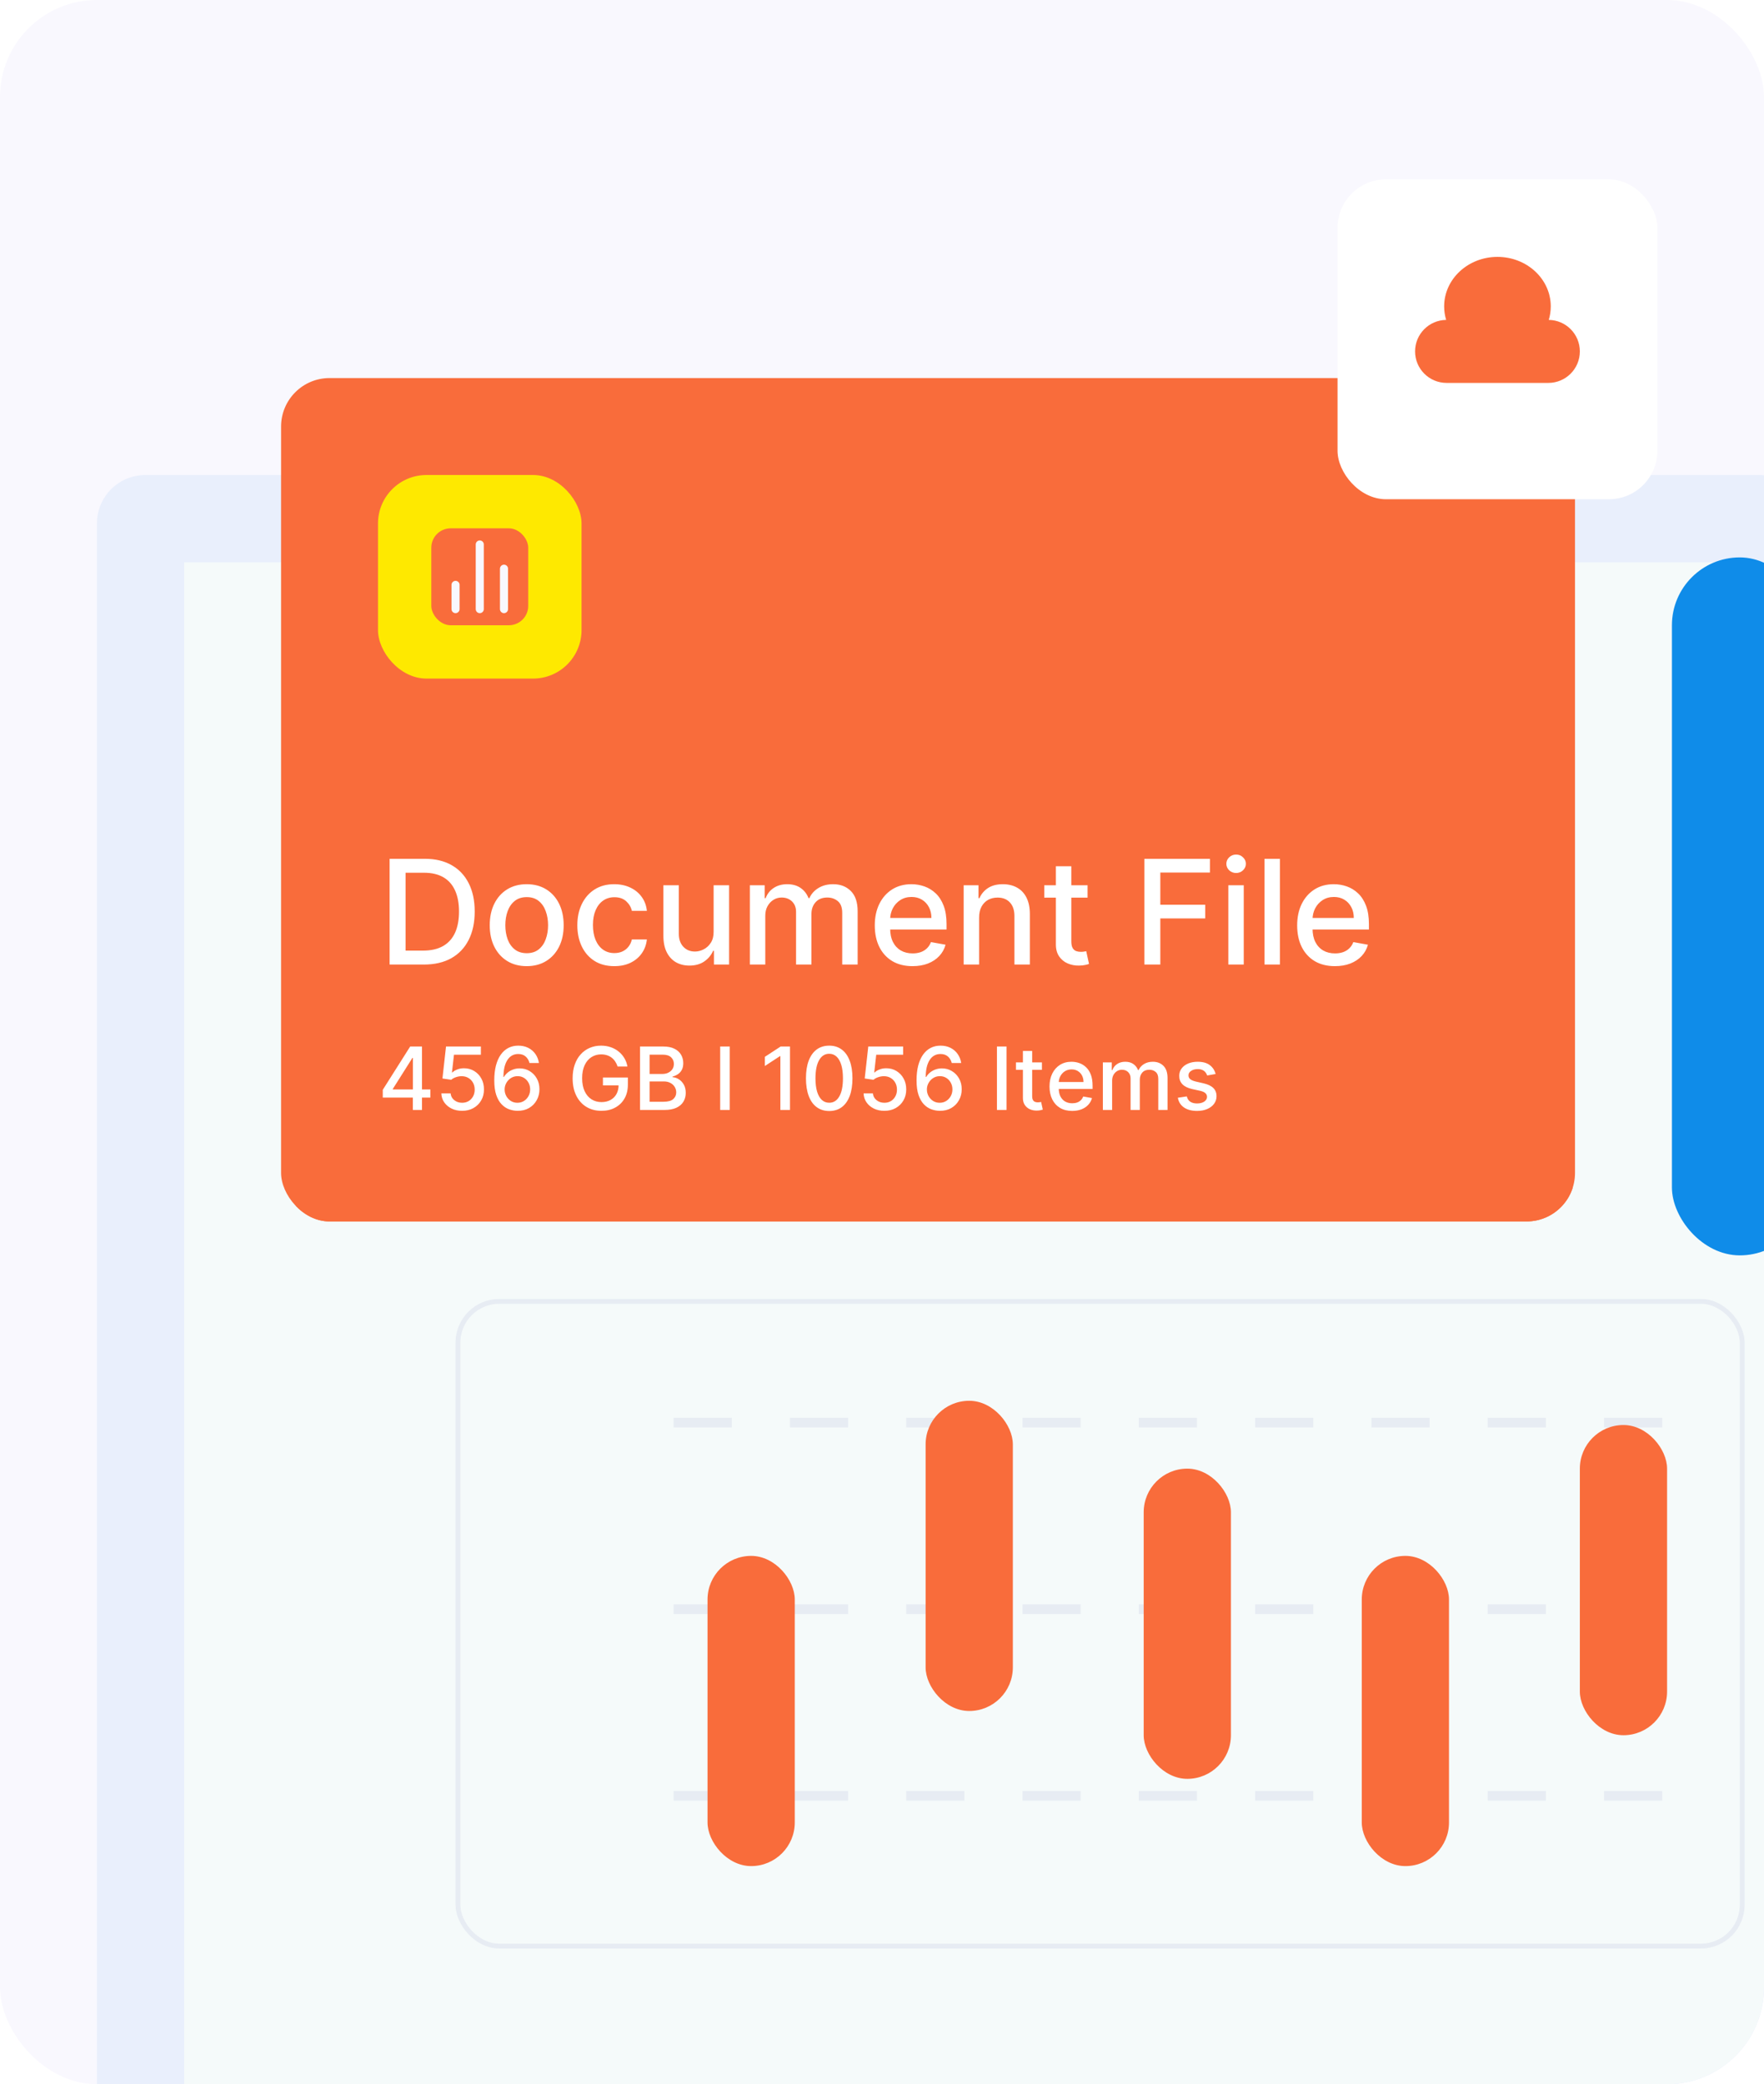 <svg viewBox="0 0 364 430" fill="none" xmlns="http://www.w3.org/2000/svg">
  <g clip-path="url(#clip0_1_460)">
    <rect width="364" height="430" rx="20" fill="#F9F8FE"/>
    <rect x="20" y="98" width="353" height="351" rx="10" fill="#E9EFFC"/>
    <rect x="38" y="116" width="326" height="314" fill="#F5FAFA"/>
    <g filter="url(#filter0_d_1_460)">
      <g clip-path="url(#clip1_1_460)">
        <rect x="58" y="64" width="267" height="174" rx="10" fill="#F96C3B"/>
        <path d="M324.5 64.5L54.5 239H324.5V64.5Z" fill="#F96C3B"/>
        <rect x="78" y="84" width="42" height="42" rx="10" fill="#FEE900"/>
        <rect x="89" y="95" width="20" height="20" rx="4" fill="#F96C3B"/>
        <path d="M104 111.667V103.333" stroke="#F9F8FE" stroke-width="1.667" stroke-linecap="round" stroke-linejoin="round"/>
        <path d="M99 111.667V98.333" stroke="#F9F8FE" stroke-width="1.667" stroke-linecap="round" stroke-linejoin="round"/>
        <path d="M94 111.667V106.667" stroke="#F9F8FE" stroke-width="1.667" stroke-linecap="round" stroke-linejoin="round"/>
        <path d="M87.46 185H80.397V163.182H87.684C89.822 163.182 91.658 163.619 93.192 164.492C94.726 165.359 95.901 166.605 96.718 168.232C97.542 169.851 97.954 171.793 97.954 174.059C97.954 176.332 97.538 178.285 96.707 179.918C95.883 181.552 94.69 182.809 93.128 183.69C91.565 184.563 89.676 185 87.46 185ZM83.689 182.124H87.279C88.941 182.124 90.322 181.811 91.423 181.186C92.524 180.554 93.348 179.641 93.895 178.448C94.442 177.248 94.715 175.785 94.715 174.059C94.715 172.347 94.442 170.895 93.895 169.702C93.355 168.509 92.549 167.603 91.477 166.985C90.404 166.367 89.072 166.058 87.481 166.058H83.689V182.124ZM108.684 185.33C107.15 185.33 105.812 184.979 104.668 184.276C103.525 183.572 102.637 182.589 102.005 181.325C101.373 180.06 101.057 178.583 101.057 176.893C101.057 175.195 101.373 173.711 102.005 172.44C102.637 171.168 103.525 170.181 104.668 169.478C105.812 168.775 107.15 168.423 108.684 168.423C110.219 168.423 111.557 168.775 112.701 169.478C113.844 170.181 114.732 171.168 115.364 172.44C115.996 173.711 116.312 175.195 116.312 176.893C116.312 178.583 115.996 180.06 115.364 181.325C114.732 182.589 113.844 183.572 112.701 184.276C111.557 184.979 110.219 185.33 108.684 185.33ZM108.695 182.656C109.689 182.656 110.513 182.393 111.167 181.868C111.82 181.342 112.303 180.643 112.616 179.769C112.935 178.896 113.095 177.933 113.095 176.882C113.095 175.838 112.935 174.879 112.616 174.006C112.303 173.125 111.82 172.418 111.167 171.886C110.513 171.353 109.689 171.087 108.695 171.087C107.694 171.087 106.863 171.353 106.202 171.886C105.549 172.418 105.062 173.125 104.743 174.006C104.43 174.879 104.274 175.838 104.274 176.882C104.274 177.933 104.43 178.896 104.743 179.769C105.062 180.643 105.549 181.342 106.202 181.868C106.863 182.393 107.694 182.656 108.695 182.656ZM126.761 185.33C125.177 185.33 123.813 184.972 122.67 184.254C121.533 183.53 120.66 182.532 120.049 181.261C119.438 179.989 119.133 178.533 119.133 176.893C119.133 175.231 119.445 173.764 120.07 172.493C120.695 171.214 121.576 170.217 122.712 169.499C123.849 168.782 125.188 168.423 126.729 168.423C127.972 168.423 129.08 168.654 130.053 169.116C131.026 169.57 131.81 170.21 132.407 171.033C133.011 171.857 133.369 172.82 133.483 173.92H130.383C130.212 173.153 129.822 172.493 129.211 171.939C128.607 171.385 127.798 171.108 126.782 171.108C125.894 171.108 125.116 171.342 124.449 171.811C123.788 172.273 123.273 172.933 122.904 173.793C122.535 174.645 122.35 175.653 122.35 176.818C122.35 178.011 122.531 179.041 122.893 179.908C123.256 180.774 123.767 181.445 124.428 181.921C125.095 182.397 125.88 182.635 126.782 182.635C127.386 182.635 127.933 182.525 128.423 182.305C128.92 182.077 129.335 181.754 129.669 181.335C130.01 180.916 130.248 180.412 130.383 179.822H133.483C133.369 180.881 133.025 181.825 132.45 182.656C131.874 183.487 131.104 184.141 130.138 184.616C129.179 185.092 128.053 185.33 126.761 185.33ZM147.255 178.214V168.636H150.451V185H147.319V182.166H147.149C146.772 183.04 146.169 183.768 145.338 184.35C144.514 184.925 143.487 185.213 142.259 185.213C141.208 185.213 140.277 184.982 139.468 184.521C138.665 184.052 138.033 183.359 137.571 182.443C137.117 181.527 136.889 180.394 136.889 179.045V168.636H140.075V178.661C140.075 179.776 140.384 180.664 141.002 181.325C141.619 181.985 142.422 182.315 143.409 182.315C144.006 182.315 144.599 182.166 145.188 181.868C145.785 181.57 146.279 181.119 146.669 180.515C147.067 179.911 147.262 179.144 147.255 178.214ZM154.731 185V168.636H157.789V171.3H157.991C158.332 170.398 158.89 169.695 159.664 169.19C160.438 168.679 161.365 168.423 162.444 168.423C163.538 168.423 164.454 168.679 165.193 169.19C165.939 169.702 166.489 170.405 166.844 171.3H167.015C167.405 170.426 168.027 169.73 168.879 169.212C169.731 168.686 170.747 168.423 171.926 168.423C173.41 168.423 174.621 168.888 175.559 169.819C176.503 170.749 176.975 172.152 176.975 174.027V185H173.79V174.325C173.79 173.217 173.488 172.415 172.885 171.918C172.281 171.42 171.56 171.172 170.722 171.172C169.685 171.172 168.879 171.491 168.304 172.131C167.728 172.763 167.441 173.576 167.441 174.57V185H164.266V174.123C164.266 173.235 163.989 172.521 163.435 171.982C162.881 171.442 162.16 171.172 161.272 171.172C160.669 171.172 160.111 171.332 159.6 171.651C159.096 171.964 158.687 172.401 158.375 172.962C158.069 173.523 157.917 174.173 157.917 174.911V185H154.731ZM188.297 185.33C186.685 185.33 185.297 184.986 184.132 184.297C182.974 183.601 182.079 182.624 181.447 181.367C180.822 180.103 180.51 178.622 180.51 176.925C180.51 175.249 180.822 173.771 181.447 172.493C182.079 171.214 182.96 170.217 184.089 169.499C185.226 168.782 186.554 168.423 188.074 168.423C188.997 168.423 189.892 168.576 190.758 168.881C191.625 169.187 192.403 169.666 193.091 170.32C193.78 170.973 194.324 171.822 194.721 172.866C195.119 173.903 195.318 175.163 195.318 176.648V177.777H182.31V175.391H192.197C192.197 174.553 192.026 173.81 191.685 173.164C191.344 172.511 190.865 171.996 190.247 171.619C189.636 171.243 188.919 171.055 188.095 171.055C187.2 171.055 186.419 171.275 185.751 171.715C185.091 172.148 184.579 172.717 184.217 173.42C183.862 174.116 183.684 174.872 183.684 175.689V177.553C183.684 178.647 183.876 179.577 184.26 180.344C184.65 181.112 185.194 181.697 185.89 182.102C186.586 182.5 187.399 182.699 188.329 182.699C188.933 182.699 189.483 182.614 189.981 182.443C190.478 182.266 190.907 182.003 191.27 181.655C191.632 181.307 191.909 180.877 192.101 180.366L195.116 180.909C194.874 181.797 194.441 182.575 193.816 183.242C193.198 183.903 192.42 184.418 191.483 184.787C190.552 185.149 189.491 185.33 188.297 185.33ZM202.038 175.284V185H198.852V168.636H201.91V171.3H202.112C202.489 170.433 203.078 169.737 203.881 169.212C204.69 168.686 205.71 168.423 206.938 168.423C208.053 168.423 209.03 168.658 209.868 169.126C210.706 169.588 211.356 170.277 211.817 171.193C212.279 172.109 212.51 173.242 212.51 174.592V185H209.325V174.975C209.325 173.789 209.016 172.862 208.398 172.195C207.78 171.52 206.931 171.183 205.852 171.183C205.113 171.183 204.456 171.342 203.881 171.662C203.313 171.982 202.862 172.45 202.528 173.068C202.201 173.679 202.038 174.418 202.038 175.284ZM224.42 168.636V171.193H215.482V168.636H224.42ZM217.879 164.716H221.065V180.195C221.065 180.813 221.157 181.278 221.342 181.591C221.526 181.896 221.764 182.106 222.055 182.219C222.354 182.326 222.677 182.379 223.025 182.379C223.281 182.379 223.504 182.362 223.696 182.326C223.888 182.29 224.037 182.262 224.143 182.241L224.719 184.872C224.534 184.943 224.271 185.014 223.93 185.085C223.589 185.163 223.163 185.206 222.652 185.213C221.814 185.227 221.033 185.078 220.308 184.766C219.584 184.453 218.998 183.97 218.55 183.317C218.103 182.663 217.879 181.843 217.879 180.856V164.716ZM236.139 185V163.182H249.669V166.016H239.431V172.663H248.7V175.487H239.431V185H236.139ZM253.462 185V168.636H256.647V185H253.462ZM255.07 166.112C254.516 166.112 254.04 165.927 253.643 165.558C253.252 165.181 253.057 164.734 253.057 164.215C253.057 163.69 253.252 163.242 253.643 162.873C254.04 162.496 254.516 162.308 255.07 162.308C255.624 162.308 256.097 162.496 256.487 162.873C256.885 163.242 257.084 163.69 257.084 164.215C257.084 164.734 256.885 165.181 256.487 165.558C256.097 165.927 255.624 166.112 255.07 166.112ZM264.118 163.182V185H260.932V163.182H264.118ZM275.456 185.33C273.843 185.33 272.455 184.986 271.29 184.297C270.132 183.601 269.238 182.624 268.605 181.367C267.98 180.103 267.668 178.622 267.668 176.925C267.668 175.249 267.98 173.771 268.605 172.493C269.238 171.214 270.118 170.217 271.248 169.499C272.384 168.782 273.712 168.423 275.232 168.423C276.155 168.423 277.05 168.576 277.917 168.881C278.783 169.187 279.561 169.666 280.25 170.32C280.939 170.973 281.482 171.822 281.88 172.866C282.277 173.903 282.476 175.163 282.476 176.648V177.777H269.468V175.391H279.355C279.355 174.553 279.184 173.81 278.843 173.164C278.502 172.511 278.023 171.996 277.405 171.619C276.794 171.243 276.077 171.055 275.253 171.055C274.358 171.055 273.577 171.275 272.909 171.715C272.249 172.148 271.738 172.717 271.375 173.42C271.02 174.116 270.843 174.872 270.843 175.689V177.553C270.843 178.647 271.034 179.577 271.418 180.344C271.809 181.112 272.352 181.697 273.048 182.102C273.744 182.5 274.557 182.699 275.488 182.699C276.091 182.699 276.642 182.614 277.139 182.443C277.636 182.266 278.066 182.003 278.428 181.655C278.79 181.307 279.067 180.877 279.259 180.366L282.274 180.909C282.032 181.797 281.599 182.575 280.974 183.242C280.356 183.903 279.578 184.418 278.641 184.787C277.711 185.149 276.649 185.33 275.456 185.33Z" fill="white"/>
        <path d="M78.984 212.443V210.845L84.641 201.909H85.901V204.261H85.102L81.055 210.666V210.768H88.809V212.443H78.984ZM85.191 215V211.957L85.204 211.229V201.909H87.077V215H85.191ZM95.358 215.179C94.556 215.179 93.836 215.026 93.197 214.719C92.562 214.408 92.055 213.982 91.676 213.44C91.296 212.899 91.094 212.281 91.069 211.587H92.986C93.033 212.149 93.282 212.612 93.734 212.974C94.186 213.336 94.727 213.517 95.358 213.517C95.86 213.517 96.306 213.402 96.694 213.172C97.086 212.938 97.392 212.616 97.614 212.207C97.84 211.798 97.953 211.331 97.953 210.807C97.953 210.274 97.838 209.799 97.608 209.381C97.377 208.964 97.06 208.636 96.655 208.397C96.255 208.158 95.794 208.037 95.275 208.033C94.878 208.033 94.48 208.101 94.079 208.237C93.679 208.374 93.355 208.553 93.108 208.774L91.299 208.506L92.034 201.909H99.231V203.603H93.677L93.261 207.266H93.338C93.593 207.018 93.932 206.812 94.354 206.646C94.78 206.479 95.236 206.396 95.722 206.396C96.519 206.396 97.228 206.586 97.85 206.965C98.477 207.344 98.969 207.862 99.327 208.518C99.689 209.17 99.868 209.92 99.864 210.768C99.868 211.616 99.677 212.373 99.289 213.038C98.905 213.702 98.373 214.227 97.691 214.61C97.013 214.989 96.235 215.179 95.358 215.179ZM106.769 215.179C106.185 215.17 105.61 215.064 105.043 214.859C104.481 214.655 103.969 214.314 103.509 213.837C103.049 213.359 102.68 212.718 102.403 211.913C102.131 211.107 101.994 210.102 101.994 208.896C101.994 207.754 102.107 206.739 102.333 205.853C102.563 204.967 102.893 204.219 103.324 203.609C103.754 202.996 104.274 202.529 104.883 202.21C105.493 201.89 106.177 201.73 106.935 201.73C107.715 201.73 108.407 201.884 109.013 202.19C109.618 202.497 110.108 202.921 110.483 203.462C110.862 204.004 111.103 204.619 111.205 205.31H109.256C109.123 204.764 108.861 204.319 108.469 203.974C108.077 203.629 107.566 203.456 106.935 203.456C105.976 203.456 105.229 203.874 104.692 204.709C104.159 205.544 103.89 206.705 103.886 208.192H103.982C104.208 207.822 104.485 207.506 104.813 207.246C105.145 206.982 105.516 206.78 105.925 206.639C106.339 206.494 106.773 206.422 107.229 206.422C107.988 206.422 108.674 206.607 109.287 206.978C109.905 207.344 110.398 207.852 110.764 208.499C111.131 209.147 111.314 209.888 111.314 210.724C111.314 211.559 111.124 212.315 110.745 212.993C110.37 213.67 109.841 214.207 109.16 214.604C108.478 214.996 107.681 215.188 106.769 215.179ZM106.763 213.517C107.265 213.517 107.715 213.393 108.111 213.146C108.508 212.899 108.821 212.567 109.051 212.149C109.281 211.732 109.396 211.265 109.396 210.749C109.396 210.246 109.283 209.788 109.057 209.375C108.836 208.962 108.529 208.634 108.137 208.391C107.749 208.148 107.306 208.026 106.807 208.026C106.428 208.026 106.077 208.099 105.753 208.244C105.433 208.388 105.152 208.589 104.909 208.844C104.666 209.1 104.474 209.394 104.334 209.727C104.197 210.055 104.129 210.402 104.129 210.768C104.129 211.259 104.242 211.712 104.468 212.13C104.698 212.548 105.011 212.884 105.407 213.14C105.808 213.391 106.26 213.517 106.763 213.517ZM127.444 206.045C127.32 205.657 127.154 205.31 126.945 205.003C126.741 204.692 126.496 204.428 126.21 204.21C125.925 203.989 125.599 203.82 125.232 203.705C124.87 203.59 124.472 203.533 124.037 203.533C123.3 203.533 122.635 203.722 122.043 204.102C121.45 204.481 120.982 205.037 120.637 205.77C120.296 206.499 120.125 207.391 120.125 208.448C120.125 209.509 120.298 210.406 120.643 211.139C120.988 211.872 121.461 212.428 122.062 212.808C122.663 213.187 123.347 213.376 124.114 213.376C124.825 213.376 125.445 213.232 125.974 212.942C126.507 212.652 126.918 212.243 127.208 211.714C127.502 211.182 127.649 210.555 127.649 209.835L128.16 209.931H124.414V208.301H129.56V209.79C129.56 210.89 129.325 211.844 128.857 212.654C128.392 213.46 127.749 214.082 126.926 214.521C126.108 214.96 125.171 215.179 124.114 215.179C122.929 215.179 121.889 214.906 120.994 214.361C120.104 213.815 119.409 213.042 118.911 212.04C118.412 211.035 118.163 209.842 118.163 208.461C118.163 207.417 118.308 206.479 118.597 205.648C118.887 204.817 119.294 204.112 119.818 203.533C120.347 202.949 120.967 202.504 121.678 202.197C122.394 201.886 123.176 201.73 124.024 201.73C124.732 201.73 125.39 201.835 125.999 202.043C126.613 202.252 127.159 202.548 127.636 202.932C128.117 203.315 128.516 203.771 128.831 204.3C129.146 204.824 129.36 205.406 129.47 206.045H127.444ZM132.067 215V201.909H136.861C137.79 201.909 138.559 202.062 139.169 202.369C139.778 202.672 140.234 203.083 140.537 203.603C140.839 204.119 140.99 204.7 140.99 205.348C140.99 205.893 140.89 206.354 140.69 206.729C140.49 207.099 140.221 207.398 139.885 207.624C139.552 207.845 139.186 208.007 138.785 208.109V208.237C139.22 208.259 139.644 208.399 140.057 208.659C140.475 208.915 140.82 209.279 141.093 209.752C141.365 210.225 141.502 210.8 141.502 211.478C141.502 212.147 141.344 212.748 141.029 213.281C140.718 213.809 140.236 214.229 139.584 214.54C138.932 214.847 138.099 215 137.085 215H132.067ZM134.042 213.306H136.893C137.839 213.306 138.517 213.123 138.926 212.756C139.335 212.39 139.539 211.932 139.539 211.382C139.539 210.969 139.435 210.589 139.226 210.244C139.017 209.899 138.719 209.624 138.331 209.42C137.948 209.215 137.492 209.113 136.963 209.113H134.042V213.306ZM134.042 207.572H136.689C137.132 207.572 137.53 207.487 137.884 207.317C138.242 207.146 138.525 206.908 138.734 206.601C138.947 206.29 139.054 205.923 139.054 205.501C139.054 204.96 138.864 204.506 138.485 204.14C138.105 203.773 137.524 203.59 136.74 203.59H134.042V207.572ZM150.583 201.909V215H148.608V201.909H150.583ZM163.011 201.909V215H161.029V203.891H160.953L157.821 205.936V204.044L161.087 201.909H163.011ZM171.11 215.217C170.1 215.213 169.237 214.947 168.521 214.418C167.805 213.89 167.257 213.121 166.878 212.111C166.499 211.101 166.309 209.884 166.309 208.461C166.309 207.042 166.499 205.83 166.878 204.824C167.262 203.818 167.811 203.051 168.527 202.523C169.248 201.994 170.108 201.73 171.11 201.73C172.111 201.73 172.97 201.996 173.686 202.529C174.402 203.058 174.949 203.825 175.328 204.83C175.712 205.832 175.904 207.042 175.904 208.461C175.904 209.888 175.714 211.107 175.335 212.117C174.956 213.123 174.408 213.892 173.692 214.425C172.976 214.953 172.115 215.217 171.11 215.217ZM171.11 213.511C171.996 213.511 172.689 213.078 173.187 212.213C173.69 211.348 173.941 210.097 173.941 208.461C173.941 207.374 173.826 206.456 173.596 205.706C173.37 204.952 173.044 204.381 172.618 203.993C172.196 203.601 171.694 203.405 171.11 203.405C170.228 203.405 169.535 203.839 169.032 204.709C168.529 205.578 168.276 206.829 168.272 208.461C168.272 209.552 168.385 210.474 168.61 211.229C168.841 211.979 169.167 212.548 169.588 212.935C170.01 213.319 170.517 213.511 171.11 213.511ZM182.492 215.179C181.691 215.179 180.971 215.026 180.332 214.719C179.697 214.408 179.19 213.982 178.811 213.44C178.431 212.899 178.229 212.281 178.203 211.587H180.121C180.168 212.149 180.417 212.612 180.869 212.974C181.32 213.336 181.862 213.517 182.492 213.517C182.995 213.517 183.441 213.402 183.828 213.172C184.22 212.938 184.527 212.616 184.749 212.207C184.975 211.798 185.088 211.331 185.088 210.807C185.088 210.274 184.972 209.799 184.742 209.381C184.512 208.964 184.195 208.636 183.79 208.397C183.389 208.158 182.929 208.037 182.409 208.033C182.013 208.033 181.615 208.101 181.214 208.237C180.813 208.374 180.49 208.553 180.242 208.774L178.433 208.506L179.169 201.909H186.366V203.603H180.811L180.396 207.266H180.472C180.728 207.018 181.067 206.812 181.489 206.646C181.915 206.479 182.371 206.396 182.857 206.396C183.654 206.396 184.363 206.586 184.985 206.965C185.612 207.344 186.104 207.862 186.462 208.518C186.824 209.17 187.003 209.92 186.999 210.768C187.003 211.616 186.811 212.373 186.423 213.038C186.04 213.702 185.507 214.227 184.825 214.61C184.148 214.989 183.37 215.179 182.492 215.179ZM193.904 215.179C193.32 215.17 192.745 215.064 192.178 214.859C191.615 214.655 191.104 214.314 190.644 213.837C190.184 213.359 189.815 212.718 189.538 211.913C189.265 211.107 189.129 210.102 189.129 208.896C189.129 207.754 189.242 206.739 189.468 205.853C189.698 204.967 190.028 204.219 190.458 203.609C190.889 202.996 191.409 202.529 192.018 202.21C192.627 201.89 193.311 201.73 194.07 201.73C194.85 201.73 195.542 201.884 196.147 202.19C196.752 202.497 197.243 202.921 197.618 203.462C197.997 204.004 198.238 204.619 198.34 205.31H196.39C196.258 204.764 195.996 204.319 195.604 203.974C195.212 203.629 194.701 203.456 194.07 203.456C193.111 203.456 192.363 203.874 191.826 204.709C191.294 205.544 191.025 206.705 191.021 208.192H191.117C191.343 207.822 191.62 207.506 191.948 207.246C192.28 206.982 192.651 206.78 193.06 206.639C193.473 206.494 193.908 206.422 194.364 206.422C195.123 206.422 195.809 206.607 196.422 206.978C197.04 207.344 197.532 207.852 197.899 208.499C198.265 209.147 198.449 209.888 198.449 210.724C198.449 211.559 198.259 212.315 197.88 212.993C197.505 213.67 196.976 214.207 196.294 214.604C195.613 214.996 194.816 215.188 193.904 215.179ZM193.897 213.517C194.4 213.517 194.85 213.393 195.246 213.146C195.642 212.899 195.956 212.567 196.186 212.149C196.416 211.732 196.531 211.265 196.531 210.749C196.531 210.246 196.418 209.788 196.192 209.375C195.971 208.962 195.664 208.634 195.272 208.391C194.884 208.148 194.441 208.026 193.942 208.026C193.563 208.026 193.211 208.099 192.887 208.244C192.568 208.388 192.287 208.589 192.044 208.844C191.801 209.1 191.609 209.394 191.468 209.727C191.332 210.055 191.264 210.402 191.264 210.768C191.264 211.259 191.377 211.712 191.603 212.13C191.833 212.548 192.146 212.884 192.542 213.14C192.943 213.391 193.395 213.517 193.897 213.517ZM207.695 201.909V215H205.719V201.909H207.695ZM215.001 205.182V206.716H209.638V205.182H215.001ZM211.076 202.83H212.987V212.117C212.987 212.488 213.043 212.767 213.153 212.955C213.264 213.138 213.407 213.263 213.582 213.332C213.761 213.396 213.955 213.428 214.163 213.428C214.317 213.428 214.451 213.417 214.566 213.396C214.681 213.374 214.771 213.357 214.835 213.344L215.18 214.923C215.069 214.966 214.911 215.009 214.707 215.051C214.502 215.098 214.246 215.124 213.94 215.128C213.437 215.136 212.968 215.047 212.533 214.859C212.099 214.672 211.747 214.382 211.479 213.99C211.21 213.598 211.076 213.106 211.076 212.513V202.83ZM221.241 215.198C220.274 215.198 219.441 214.991 218.742 214.578C218.047 214.161 217.51 213.575 217.131 212.82C216.756 212.062 216.568 211.173 216.568 210.155C216.568 209.149 216.756 208.263 217.131 207.496C217.51 206.729 218.039 206.13 218.716 205.7C219.398 205.269 220.195 205.054 221.107 205.054C221.661 205.054 222.198 205.146 222.718 205.329C223.237 205.512 223.704 205.8 224.117 206.192C224.531 206.584 224.857 207.093 225.095 207.719C225.334 208.342 225.453 209.098 225.453 209.989V210.666H217.649V209.234H223.58C223.58 208.732 223.478 208.286 223.274 207.898C223.069 207.506 222.781 207.197 222.411 206.972C222.044 206.746 221.614 206.633 221.119 206.633C220.583 206.633 220.114 206.765 219.713 207.029C219.317 207.289 219.01 207.63 218.793 208.052C218.58 208.469 218.473 208.923 218.473 209.413V210.532C218.473 211.188 218.588 211.746 218.818 212.207C219.053 212.667 219.379 213.018 219.796 213.261C220.214 213.5 220.702 213.619 221.26 213.619C221.622 213.619 221.953 213.568 222.251 213.466C222.549 213.359 222.807 213.202 223.024 212.993C223.242 212.784 223.408 212.526 223.523 212.219L225.332 212.545C225.187 213.078 224.927 213.545 224.552 213.945C224.181 214.342 223.715 214.651 223.152 214.872C222.594 215.089 221.957 215.198 221.241 215.198ZM227.574 215V205.182H229.408V206.78H229.53C229.734 206.239 230.069 205.817 230.533 205.514C230.998 205.207 231.554 205.054 232.202 205.054C232.858 205.054 233.408 205.207 233.851 205.514C234.298 205.821 234.629 206.243 234.842 206.78H234.944C235.178 206.256 235.551 205.838 236.062 205.527C236.574 205.212 237.183 205.054 237.891 205.054C238.781 205.054 239.508 205.333 240.07 205.891C240.637 206.45 240.92 207.291 240.92 208.416V215H239.009V208.595C239.009 207.93 238.828 207.449 238.466 207.151C238.104 206.852 237.671 206.703 237.168 206.703C236.546 206.703 236.062 206.895 235.717 207.278C235.372 207.658 235.2 208.146 235.2 208.742V215H233.295V208.474C233.295 207.941 233.129 207.513 232.796 207.189C232.464 206.865 232.031 206.703 231.499 206.703C231.136 206.703 230.802 206.799 230.495 206.991C230.192 207.178 229.947 207.44 229.76 207.777C229.577 208.114 229.485 208.504 229.485 208.947V215H227.574ZM250.839 207.579L249.107 207.886C249.035 207.664 248.92 207.453 248.762 207.253C248.608 207.053 248.4 206.888 248.135 206.761C247.871 206.633 247.541 206.569 247.145 206.569C246.604 206.569 246.152 206.69 245.79 206.933C245.427 207.172 245.246 207.481 245.246 207.86C245.246 208.188 245.368 208.452 245.611 208.653C245.854 208.853 246.246 209.017 246.787 209.145L248.346 209.503C249.25 209.712 249.923 210.033 250.366 210.468C250.809 210.903 251.031 211.467 251.031 212.162C251.031 212.75 250.861 213.274 250.52 213.734C250.183 214.19 249.712 214.548 249.107 214.808C248.506 215.068 247.809 215.198 247.017 215.198C245.917 215.198 245.02 214.964 244.326 214.495C243.631 214.022 243.205 213.351 243.047 212.482L244.895 212.2C245.01 212.682 245.246 213.046 245.604 213.293C245.962 213.536 246.429 213.658 247.004 213.658C247.631 213.658 248.131 213.528 248.506 213.268C248.881 213.004 249.069 212.682 249.069 212.303C249.069 211.996 248.954 211.738 248.724 211.529C248.498 211.32 248.15 211.163 247.682 211.056L246.02 210.692C245.104 210.483 244.426 210.151 243.987 209.695C243.552 209.239 243.335 208.661 243.335 207.962C243.335 207.383 243.497 206.876 243.821 206.441C244.145 206.006 244.592 205.668 245.163 205.425C245.734 205.178 246.388 205.054 247.126 205.054C248.187 205.054 249.022 205.284 249.631 205.744C250.241 206.2 250.643 206.812 250.839 207.579Z" fill="white"/>
      </g>
    </g>
    <g filter="url(#filter1_d_1_460)">
      <rect x="276" y="33" width="66" height="66" rx="10" fill="white"/>
    </g>
    <path fill-rule="evenodd" clip-rule="evenodd" d="M319.586 66.001C319.856 65.115 320 64.18 320 63.214C320 57.573 315.075 53 309 53C302.925 53 298 57.573 298 63.214C298 64.18 298.144 65.115 298.414 66.001C294.864 66.046 292 68.939 292 72.5C292 76.09 294.91 79 298.5 79H319.5C323.09 79 326 76.09 326 72.5C326 68.939 323.136 66.046 319.586 66.001Z" fill="#F96C3B"/>
    <rect x="345" y="115" width="28" height="144" rx="14" fill="#0F8CE9"/>
    <path d="M139 293.5H349.5" stroke="#E7ECF3" stroke-width="2" stroke-dasharray="12 12"/>
    <path d="M139 332H349.5" stroke="#E7ECF3" stroke-width="2" stroke-dasharray="12 12"/>
    <path d="M139 370.5H349.5" stroke="#E7ECF3" stroke-width="2" stroke-dasharray="12 12"/>
    <rect x="94.5" y="268.5" width="265" height="133" rx="8.5" stroke="#E7ECF3"/>
    <rect x="146" y="321" width="18" height="64" rx="9" fill="#F96C3B"/>
    <rect x="191" y="289" width="18" height="64" rx="9" fill="#F96C3B"/>
    <rect x="236" y="303" width="18" height="64" rx="9" fill="#F96C3B"/>
    <rect x="281" y="321" width="18" height="64" rx="9" fill="#F96C3B"/>
    <rect x="326" y="294" width="18" height="64" rx="9" fill="#F96C3B"/>
  </g>
  <defs>
    <filter id="filter0_d_1_460" x="14" y="34" width="355" height="262" filterUnits="userSpaceOnUse" color-interpolation-filters="sRGB">
      <feFlood flood-opacity="0" result="BackgroundImageFix"/>
      <feColorMatrix in="SourceAlpha" type="matrix" values="0 0 0 0 0 0 0 0 0 0 0 0 0 0 0 0 0 0 127 0" result="hardAlpha"/>
      <feOffset dy="14"/>
      <feGaussianBlur stdDeviation="22"/>
      <feComposite in2="hardAlpha" operator="out"/>
      <feColorMatrix type="matrix" values="0 0 0 0 0 0 0 0 0 0 0 0 0 0 0 0 0 0 0.15 0"/>
      <feBlend mode="normal" in2="BackgroundImageFix" result="effect1_dropShadow_1_460"/>
      <feBlend mode="normal" in="SourceGraphic" in2="effect1_dropShadow_1_460" result="shape"/>
    </filter>
    <filter id="filter1_d_1_460" x="267" y="28" width="84" height="84" filterUnits="userSpaceOnUse" color-interpolation-filters="sRGB">
      <feFlood flood-opacity="0" result="BackgroundImageFix"/>
      <feColorMatrix in="SourceAlpha" type="matrix" values="0 0 0 0 0 0 0 0 0 0 0 0 0 0 0 0 0 0 127 0" result="hardAlpha"/>
      <feOffset dy="4"/>
      <feGaussianBlur stdDeviation="4.5"/>
      <feComposite in2="hardAlpha" operator="out"/>
      <feColorMatrix type="matrix" values="0 0 0 0 0 0 0 0 0 0 0 0 0 0 0 0 0 0 0.05 0"/>
      <feBlend mode="normal" in2="BackgroundImageFix" result="effect1_dropShadow_1_460"/>
      <feBlend mode="normal" in="SourceGraphic" in2="effect1_dropShadow_1_460" result="shape"/>
    </filter>
    <clipPath id="clip0_1_460">
      <rect width="364" height="430" rx="20" fill="white"/>
    </clipPath>
    <clipPath id="clip1_1_460">
      <rect x="58" y="64" width="267" height="174" rx="10" fill="white"/>
    </clipPath>
  </defs>
</svg>
